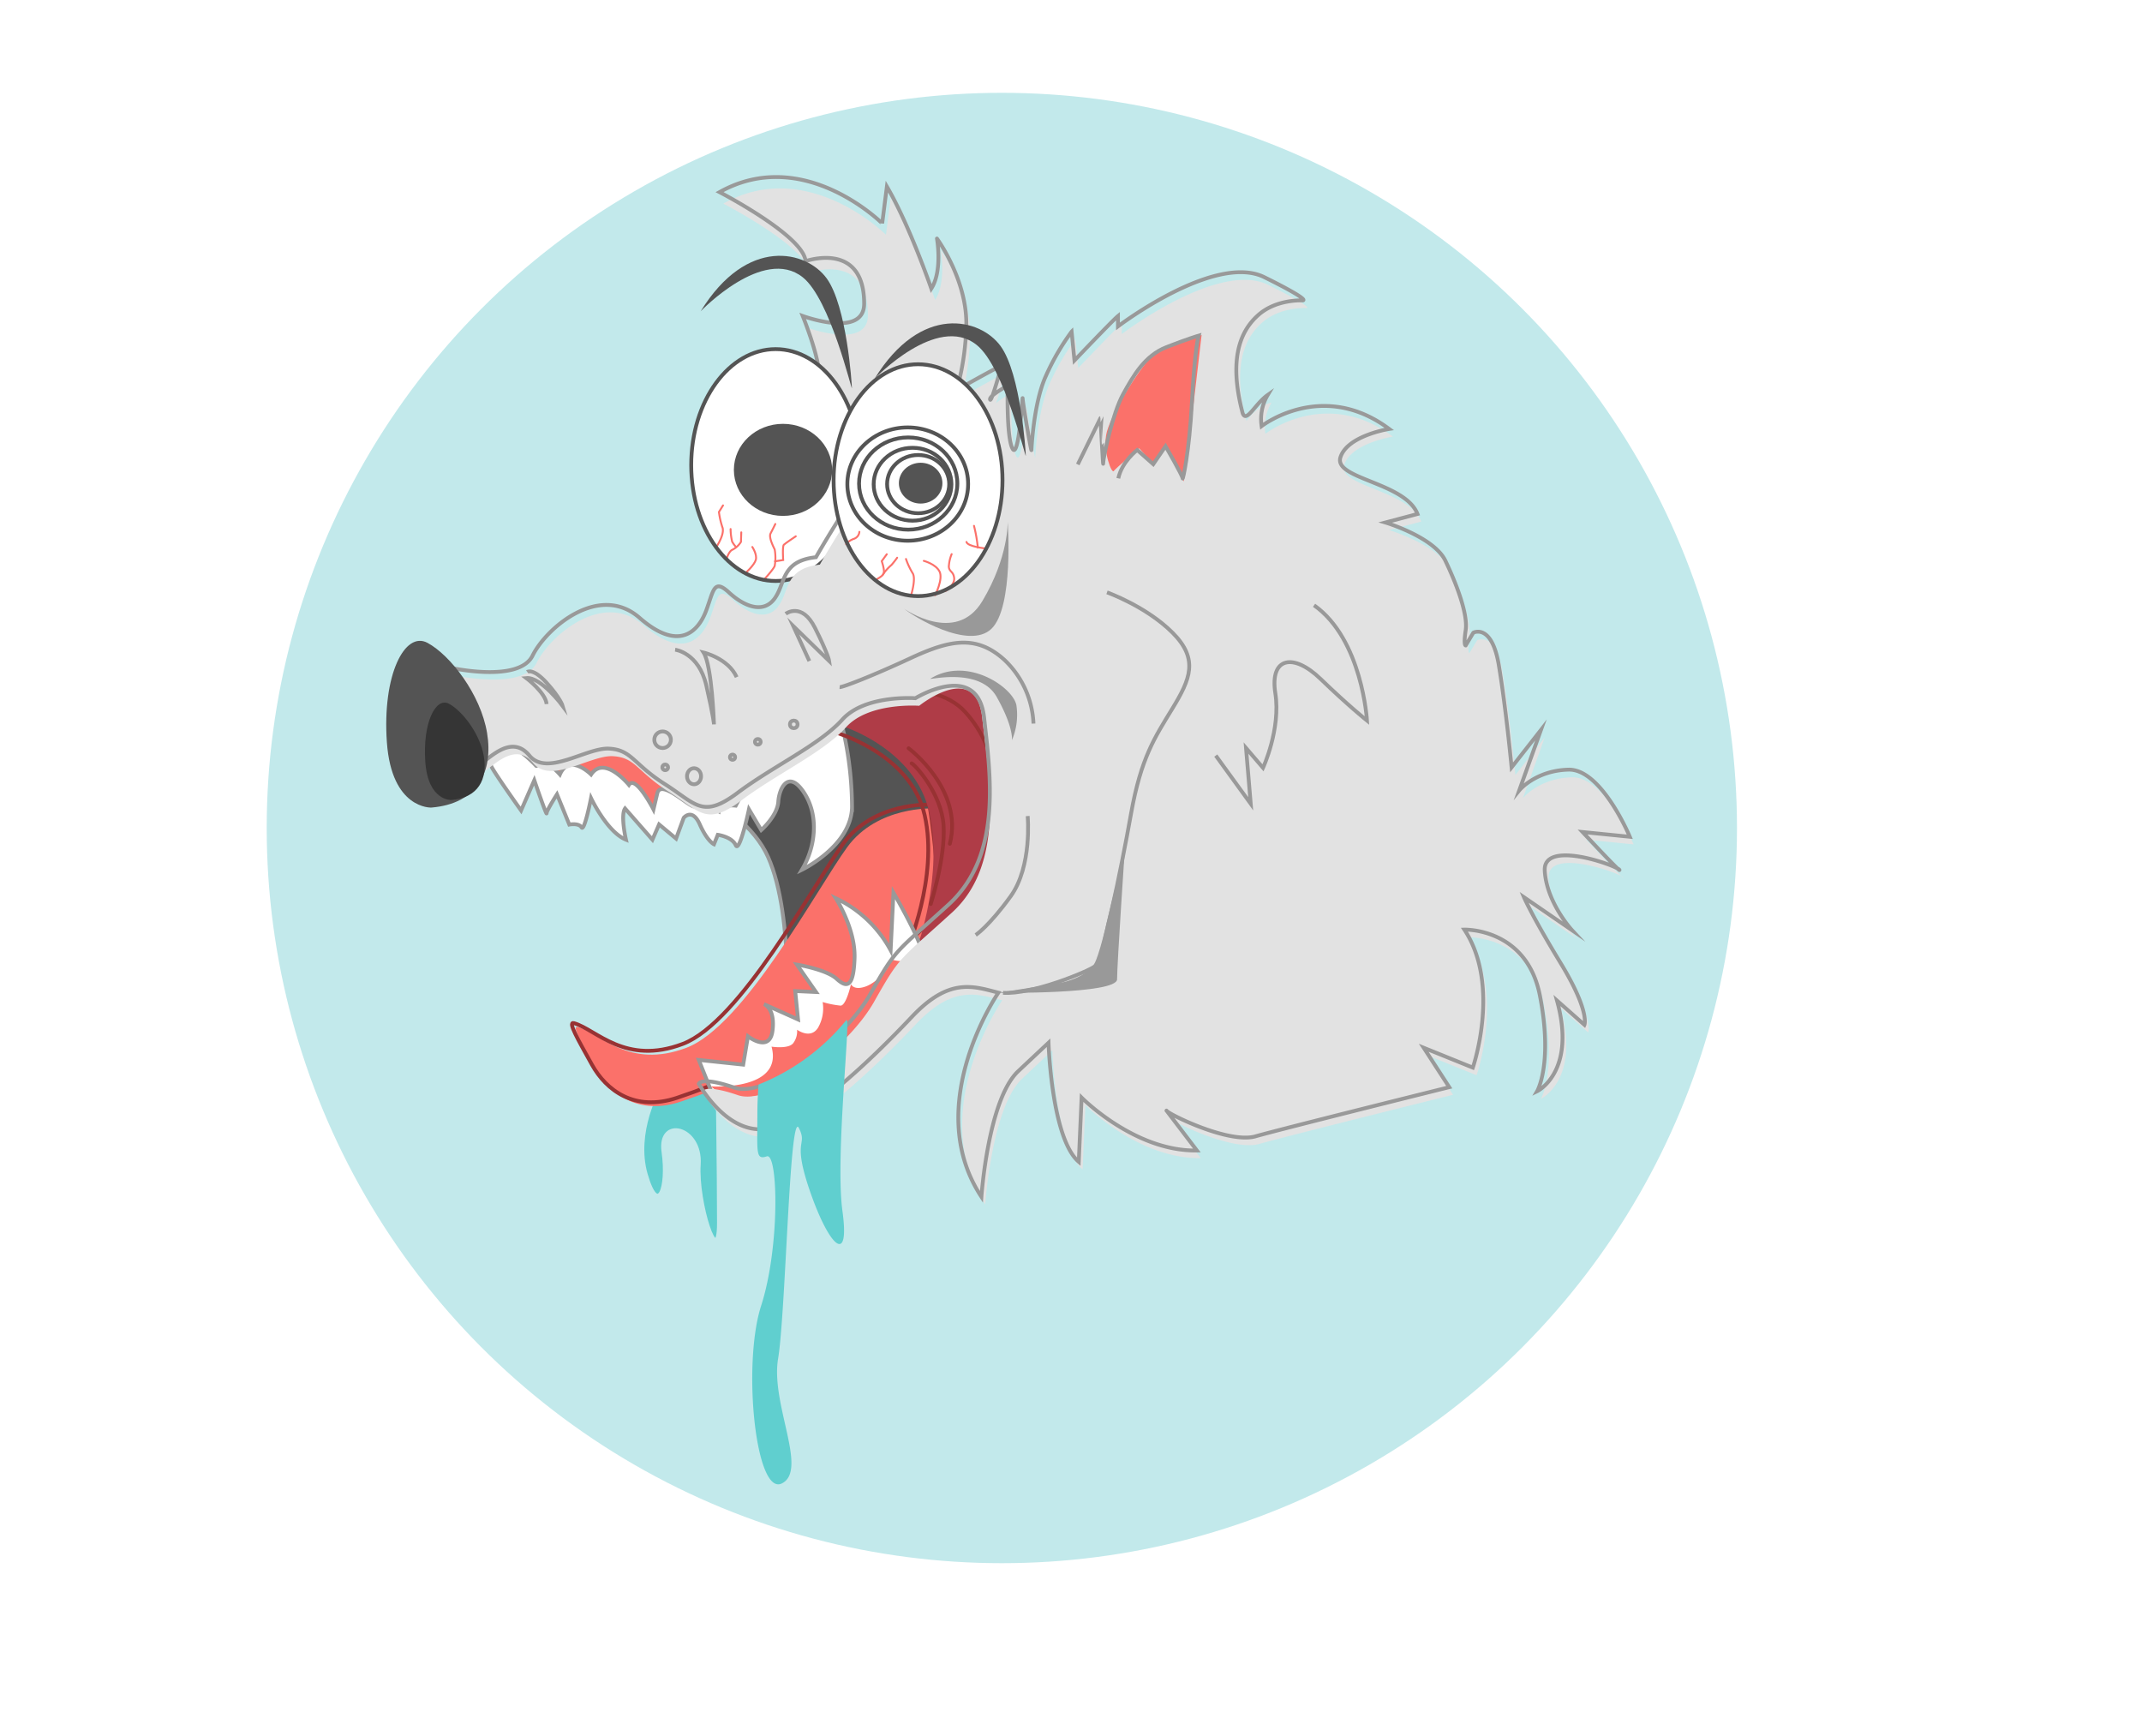 <svg id="Layer_1" data-name="Layer 1" xmlns="http://www.w3.org/2000/svg" xmlns:xlink="http://www.w3.org/1999/xlink" viewBox="0 0 560.81 454.59"><defs><style>.cls-1,.cls-13,.cls-14,.cls-6,.cls-8{fill:none;}.cls-2{clip-path:url(#clip-path);}.cls-3{fill:#c2e9eb;}.cls-17,.cls-4{fill:#60cfcf;}.cls-4{stroke:#c2e9eb;}.cls-13,.cls-14,.cls-4,.cls-6,.cls-9{stroke-miterlimit:10;}.cls-5{fill:#545454;}.cls-6,.cls-9{stroke:#999;}.cls-7{fill:#fb716a;}.cls-8{stroke:#983233;stroke-linejoin:round;}.cls-13,.cls-8{stroke-linecap:round;}.cls-12,.cls-9{fill:#fff;}.cls-10{fill:#af3c47;}.cls-11{fill:#e2e2e2;}.cls-13{stroke:#fb716a;stroke-width:0.5px;}.cls-14{stroke:#545454;}.cls-15{fill:#353535;}.cls-16{fill:#999;}</style><clipPath id="clip-path" transform="translate(69.83 24.3)"><circle class="cls-1" cx="192.47" cy="192.47" r="192.47"/></clipPath></defs><title>Wolf</title><g class="cls-2"><rect class="cls-3" width="560.81" height="454.59"/><path class="cls-4" d="M102.64,260.53S96,272,99.26,283.21s5.94,3.3,4.62-5.94,9.9-6.6,9.24,3.3,5.28,28.38,5.28,15.18-.4-39.86-.4-39.86Z" transform="translate(69.83 24.3)"/><path class="cls-5" d="M97.32,175.55c.52.79,26.82,8.68,33.92,24.46S136,247.35,136,246.56s9.47,11,9.47,11,40.24-39.71,50.23-40,21.3-33.4,6.57-51-37.34-31.3-58.12-18.41S97.32,175.55,97.32,175.55Z" transform="translate(69.83 24.3)"/><path class="cls-6" d="M97.32,175.55c.52.79,26.82,8.68,33.92,24.46S136,247.35,136,246.56s9.47,11,9.47,11,40.24-39.71,50.23-40,21.3-33.4,6.57-51-37.34-31.3-58.12-18.41S97.32,175.55,97.32,175.55Z" transform="translate(69.83 24.3)"/><path class="cls-7" d="M174.49,187.36s-14.6-.74-22.52,10.15S125,244.28,109.9,250s-22.58-3.77-28.46-5.44c-1.73-.5,1,4.2,4.71,10.88s11.13,12.38,22.27,8.66,24.74-9.4,37.36-20.53,24.25-20.79,28.71-25.49S174.49,187.36,174.49,187.36Z" transform="translate(69.83 24.3)"/><path class="cls-8" d="M173.5,186.37s-14.6-.74-22.52,10.15S124,243.29,108.91,249s-22.58-3.77-28.46-5.44c-1.73-.5,1,4.2,4.71,10.88s11.13,12.38,22.27,8.66,24.74-9.4,37.36-20.53S169,221.76,173.5,217.06,173.5,186.37,173.5,186.37Z" transform="translate(69.83 24.3)"/><path class="cls-7" d="M63.65,176.34s6.05-9.21,11.84-6.58,7.1-3.15,14.73-1,11.31,5.26,17.62,10,13.13,13,15.51,4.53,6.58-13.21,10.79-13,10.52,5.26,10.52,5.26-12.1,0-15.52,6.31-6.57,7.63-9.2,8.42-11.84-5.53-13.68-3.42-4.73,5.78-6.31,2.89S89.69,181.6,88.64,184s-8.94-8.16-9.73-4.21-1,1.84-6-.79-6.84,4.73-9.21,1.31" transform="translate(69.83 24.3)"/><path class="cls-9" d="M58.68,176c0,.78,7.92,11.88,7.92,11.88l3.46-7.92s3.22,9.4,3.22,8.66S76,183.65,76,183.65l3.22,7.92s2.47-.49,3.21.74,2.48-7.67,2.48-7.67,4.21,8.91,9.15,10.89c0,0-1.48-6.43-.24-8.17l7.17,8.17,1.74-4,4.45,3.71,2-5.44s2.23-2.72,4.21,1.73,3.71,5.2,3.71,5.2l1-2.48s3.71.5,4.7,2.72,3.46-9.4,3.46-9.4l3.22,5.44s4.21-3.71,4.46-7.42,2.72-8.41,6.68-2.47,3.21,14.1-.5,20.29c0,0,12.87-6.19,13.12-16.33a91.37,91.37,0,0,0-2.5-21s-7.65,2-11.11,8.17c0,0-11.14-1-14.11,7.17l-2.72,5.2s-4.21-.49-4.45,1.49c0,0-5.94-3.22-6.19-1.49s-8.91-7.42-9.9-3.22l-1,4.21s-4.7-9.15-6.43-6.43c0,0-6.44-7.92-9.9-2.72,0,0-5.69-5.7-8.17,0,0,0-4.7-5.45-6.18-2.23C70.56,176.23,59.17,163.61,58.68,176Z" transform="translate(69.83 24.3)"/><path class="cls-10" d="M151.47,166.08s18.32,5.94,22,22.27-3,34.89-3,34.89,17.57-5.93,21.53-21.77,2-34.65-7.18-44.79-29.45-.25-32.17,3.71S151.47,166.08,151.47,166.08Z" transform="translate(69.83 24.3)"/><path class="cls-8" d="M148.5,167.32s20.05,5.44,23.76,21.78-4.7,35.38-4.7,35.38,17.57-5.94,21.53-21.77,3-30.44-6.19-40.59-30.44-4.45-33.16-.49S148.5,167.32,148.5,167.32Z" transform="translate(69.83 24.3)"/><path class="cls-9" d="M116.58,261.85l-3.46-8.66,11.63,1.23L126,247s5.69,4.45,6.43-1.48-2.23-6.93-2.23-6.93l8.91,4-.74-7.43,5.44.25-5-7.18s7.68,1.24,10.4,3.72,4.45,2.22,4.7-5.45S149,210.87,149,210.87a31.51,31.51,0,0,1,14.35,13.61l.74-15.09s8.67,14.84,7.92,17.81-35.14,37.37-43.55,36.87S116.58,261.85,116.58,261.85Z" transform="translate(69.83 24.3)"/><path class="cls-7" d="M116.34,260.12s19,1.23,15.83-10.41c0,0,4.46.71,5.69-.93a5.17,5.17,0,0,0,1-3.5s3.47,2.57,5.45-.47a10.15,10.15,0,0,0,1.24-6.78,24.9,24.9,0,0,0,4.7.94c1.48,0,2.72-5.61,2.72-5.61s.66,1.71,3.79.62,6.85-5.29,6.6-7.16c0,0,4,1.4,5.45-.47l1.48-1.87s3.47,1-3,8.66S152,251.68,142.07,257.39C123.51,268,116.34,260.12,116.34,260.12Z" transform="translate(69.83 24.3)"/><path class="cls-11" d="M180.43,84.67a68.45,68.45,0,0,0,3.71-20.29c.49-12.13-7.67-23.26-7.67-23.26S178,49.53,175,54.23c0,0-5.69-16.58-11.63-26.72l-1.24,9.65S141.58,16.62,119.55,29c0,0,22,11.38,22.52,18.07,0,0,15.34-5.45,15.34,11.13,0,9.16-16.08,3.22-16.08,3.22s4,9.9,4.21,14.6-10.4,34.64-10.4,34.64l22.52,24Z" transform="translate(69.83 24.3)"/><path class="cls-6" d="M179.44,81.7a68.45,68.45,0,0,0,3.71-20.29c.49-12.13-7.67-23.26-7.67-23.26S177,46.56,174,51.26c0,0-5.69-16.58-11.63-26.72l-1.23,9.65S140.59,13.65,118.56,26c0,0,22,11.39,22.52,18.07,0,0,15.34-5.45,15.34,11.13,0,9.16-16.08,3.22-16.08,3.22s4,9.9,4.21,14.6-10.4,34.64-10.4,34.64l22.52,24Z" transform="translate(69.83 24.3)"/><ellipse class="cls-12" cx="203.08" cy="121.75" rx="22.11" ry="30.35"/><ellipse class="cls-5" cx="205" cy="123.01" rx="12.86" ry="12.05"/><path class="cls-13" d="M125.33,125.75s2.31-2.07,2.72-3.47-.91-3.38-.91-3.38" transform="translate(69.83 24.3)"/><path class="cls-13" d="M130,127.66s2.64-2.82,3-3.81a12.48,12.48,0,0,0,0-4.29c-.17-.41-1.65-3.13-1.08-4.21s1.24-2.47,1.24-2.47" transform="translate(69.83 24.3)"/><path class="cls-13" d="M138.52,116.1s-2.72,1.81-3.13,2.22-.17,4-.17,4l-2.14.33" transform="translate(69.83 24.3)"/><path class="cls-13" d="M117.82,118.74s2.15-3.22,1.49-5a20.5,20.5,0,0,1-.91-4l1.07-1.73" transform="translate(69.83 24.3)"/><path class="cls-13" d="M120.38,122s.66-2.06,1.56-2.39a5.43,5.43,0,0,0,2.23-2.06c0-.25.08-2.48.08-2.48" transform="translate(69.83 24.3)"/><path class="cls-13" d="M121.45,114.2a14.66,14.66,0,0,0,.41,3.3,7.91,7.91,0,0,0,1,1.4" transform="translate(69.83 24.3)"/><ellipse class="cls-14" cx="203.08" cy="121.75" rx="22.11" ry="30.35"/><path class="cls-11" d="M326.92,178.58s-1.48-15.59-3.34-26.73-6.68-8.53-6.68-8.53l-2,3.34s-.62.12,0-4-2.35-12-5.32-18.19-15.72-10-15.72-10l8.42-2.23c-3.22-8.29-22-9.16-20.17-14.85S294.87,90,294.87,90c-17.56-13.12-33.4-.74-33.4-.74a12.27,12.27,0,0,1,1.61-8.17c-4,.87-6.56,4.83-6.56,4.83-3.84-14.48-.5-21.78,4.21-25.86s11.38-3.71,11.38-3.71,3.09.37-9.9-6.07-38.35,12.87-38.35,12.87V60.42c-1.37,1.11-11.39,11.63-11.39,11.63l-.74-7.55a61.92,61.92,0,0,0-6.81,11.76c-3.21,7.17-3.71,19.22-3.71,19.22,0,1-2.31-12.54-2.31-13.53s-1,16.16-2.64,13.2-1.32-16.5-1.32-16.5-4.95,2.64-4.62,3.63,3-8.91,3-8.91-4.61,2.31-17.15,9.57-31.35,40.58-31.35,40.58c-9.24,1-7.92,6.93-10.88,10.89s-7.92,2-11.88-1.65-4-.66-5.94,4.62-6.93,11.22-17.49,2-24.41,2.64-28,9.9S49,152.47,49,152.47c7.17,4.46,8,25.16,8,25.16,2.64-1.65,8.16-7.75,12.78-2.14s14.93-2.15,20.87-1.82,6.27,4,14.52,9.24,9.9,9.24,19.14,2.31,21.44-12.54,27.38-19.14,19.14-5.61,19.14-5.61,14.85-12,16.5,3.14,6.26,38.11-7.92,51S165.91,225.8,159,238s-27,27.38-35.63,24.41-9.24-1-9.24-1,6.93,12.86,17.16,11.87,28-18.14,38.6-29.36c9.78-10.39,16.07-8,22.68-6.35,0,0-20.29,29.44-4.45,53.45,0,0,1.73-25.49,9.65-32.91l7.92-7.43s.74,25,7.92,31.18l.74-16.83s13.86,14.11,30.19,13.86c0,0-8.66-11.38-7.92-10.39s16.33,8.66,23.26,6.68,50.73-12.87,50.73-12.87L303.91,252l12.86,5.2s7.43-21.53-2.22-36.13c0,0,16.33-.5,19.79,17.32s-.74,25-.74,25,10.39-4.95,5.2-23.75L346,246s1.49-3.46-6.18-16.08-9.65-17.33-9.65-17.33l12.62,8.66s-6.68-7.17-7.18-15.58,19.06-1.24,19.55-.25-9.65-9.9-9.65-9.9l12.37,1.24S350.43,179,341.77,179.2s-12.87,5.44-12.87,5.44l5.69-15.84Z" transform="translate(69.83 24.3)"/><path class="cls-6" d="M325.93,176.6s-1.48-15.59-3.34-26.73-6.68-8.53-6.68-8.53l-2,3.34s-.62.12,0-4-2.35-12-5.32-18.19-15.71-10-15.71-10l8.41-2.23c-3.22-8.29-22-9.15-20.17-14.85S293.88,88,293.88,88c-17.56-13.11-33.4-.74-33.4-.74a12.27,12.27,0,0,1,1.61-8.17c-3.36,2.37-5.54,7.38-6.56,4.83-3.84-14.48-.5-21.78,4.21-25.86s11.38-3.71,11.38-3.71,3.09.37-9.9-6.07-38.35,12.87-38.35,12.87V58.44c-1.37,1.11-11.39,11.63-11.39,11.63l-.74-7.55a61.92,61.92,0,0,0-6.81,11.76c-3.21,7.17-3.71,19.22-3.71,19.22,0,1-2.31-12.54-2.31-13.53s-1,16.16-2.64,13.2S194,76.67,194,76.67s-4.94,2.64-4.61,3.63,3-8.91,3-8.91S187.69,73.7,175.15,81s-31.35,40.58-31.35,40.58c-9.24,1-7.92,6.93-10.88,10.89s-7.92,2-11.88-1.65-4-.66-5.94,4.62-6.93,11.22-17.49,2-24.41,2.64-28,9.9S48,150.49,48,150.49c7.17,4.46,8,25.16,8,25.16,2.64-1.65,8.17-7.75,12.78-2.14s14.93-2.15,20.87-1.82,6.27,4,14.52,9.24,9.9,9.24,19.14,2.31,21.44-12.54,27.38-19.14,19.14-5.61,19.14-5.61,16.33-10.06,18,5.12,4.78,36.13-9.4,49S164.92,223.82,158,236s-27.05,27.38-35.63,24.42-9.24-1-9.24-1,6.93,12.86,17.16,11.87,28-18.14,38.6-29.36c9.78-10.39,16.07-8.05,22.68-6.35,0,0-20.29,29.44-4.45,53.45,0,0,1.73-25.49,9.65-32.91l7.92-7.43s.74,25,7.92,31.18l.74-16.83s13.86,14.11,30.19,13.86c0,0-8.66-11.38-7.92-10.39s16.33,8.66,23.26,6.68,50.73-12.87,50.73-12.87L302.92,250l12.86,5.2s7.43-21.53-2.22-36.13c0,0,16.33-.5,19.79,17.32s-.74,25-.74,25,10.39-5,5.2-23.75L345,244s1.49-3.46-6.18-16.08-9.65-17.33-9.65-17.33l12.62,8.67s-6.68-7.18-7.18-15.59,19.06-1.24,19.55-.25-9.65-9.9-9.65-9.9l12.37,1.24s-7.42-17.82-16.08-17.57-12.87,5.44-12.87,5.44l5.69-15.84Z" transform="translate(69.83 24.3)"/><path class="cls-5" d="M43.09,187.12S32.7,187.61,31.46,170s4.7-29.2,10.64-26S56,157.42,57.69,167.57,55.21,186.13,43.09,187.12Z" transform="translate(69.83 24.3)"/><path class="cls-6" d="M150,155.59c.78.06,8.46-2.89,18.47-7.54s17.21-6.45,24.76.49a24.4,24.4,0,0,1,7.52,16.59" transform="translate(69.83 24.3)"/><path class="cls-6" d="M199.23,189.34s1.24,13.12-4.45,21-9.16,10.14-9.16,10.14" transform="translate(69.83 24.3)"/><path class="cls-6" d="M248.48,173.51l9.15,12.62-1.23-14.6,4.45,5.19s4.7-10.14,3.22-19.55,4.7-10.64,11.87-3.71,12.13,10.89,12.13,10.89-1.24-21.28-13.86-30.19" transform="translate(69.83 24.3)"/><path class="cls-15" d="M48.32,185.14s-6.08.29-6.8-10,2.75-17.07,6.22-15.19,8.1,7.81,9.11,13.75S55.41,184.56,48.32,185.14Z" transform="translate(69.83 24.3)"/><ellipse class="cls-12" cx="240.36" cy="125.71" rx="22.11" ry="30.35"/><path class="cls-13" d="M175,131.52s2.15-4.21,1.16-6.19-4.13-2.8-4.13-2.8" transform="translate(69.83 24.3)"/><path class="cls-13" d="M177.68,130.45s2.48-1.57,2.31-3.38-1.32-1.65-1.4-3a9.65,9.65,0,0,1,.74-3.3" transform="translate(69.83 24.3)"/><path class="cls-13" d="M188.41,119.31s-4.95-.49-5.2-1.73" transform="translate(69.83 24.3)"/><path class="cls-13" d="M168.61,131.87s1.49-4.64.5-6.12a19.07,19.07,0,0,1-1.74-3.71" transform="translate(69.83 24.3)"/><path class="cls-13" d="M186.18,119.07a38.7,38.7,0,0,0-1-5.7" transform="translate(69.83 24.3)"/><path class="cls-13" d="M159.12,127.64A8.77,8.77,0,0,0,161,126.5a1.94,1.94,0,0,0,.52-.67c.33-.91-.5-3.22-.5-3.22l1.32-1.81" transform="translate(69.83 24.3)"/><path class="cls-13" d="M161.35,126.08a12.45,12.45,0,0,1,2.23-2.48,21.91,21.91,0,0,0,1.48-1.89" transform="translate(69.83 24.3)"/><path class="cls-13" d="M151.7,118.16a4.42,4.42,0,0,1,2.06-1.4,2.13,2.13,0,0,0,1.41-1.82" transform="translate(69.83 24.3)"/><ellipse class="cls-14" cx="240.36" cy="125.71" rx="22.11" ry="30.35"/><ellipse class="cls-14" cx="237.66" cy="126.73" rx="15.81" ry="14.83"/><ellipse class="cls-14" cx="237.78" cy="126.59" rx="12.87" ry="12.07"/><ellipse class="cls-14" cx="238.92" cy="126.77" rx="10.18" ry="9.54"/><ellipse class="cls-5" cx="241.04" cy="126.49" rx="5.7" ry="5.34"/><ellipse class="cls-14" cx="240.39" cy="126.74" rx="8.13" ry="7.62"/><path class="cls-8" d="M168.06,171.6s14.47,10.79,10.79,25" transform="translate(69.83 24.3)"/><path class="cls-7" d="M240.06,101.74c.5-1.48,4.71-38.35,4.71-38.35s-9.41,2.23-12.87,5.44-11.39,16.09-12.13,20.79,1.49,10.14,2,9.4,6.68-5.94,6.68-5.94l3.71,4.21,3.22-4.7Z" transform="translate(69.83 24.3)"/><path class="cls-8" d="M168.85,175.55c.79.26,7.83,7.85,8.36,16.27s-3.36,20.55-3.36,20.55" transform="translate(69.83 24.3)"/><path class="cls-6" d="M212.35,97.29l5.94-12.13S219,98.53,219,97s2.47-13.11,5.2-18.06,5.69-10.15,11.38-12.37,8.41-3,8.41-3-1,3.21-1.73,17.07-2.47,21-2.47,20.29-4.46-8.41-4.46-8.41l-3.22,4.7-4.2-3.71s-4,3-4.95,7.42" transform="translate(69.83 24.3)"/><path class="cls-16" d="M173.79,153.36c-.89.55,12.81-3.21,17.32,4.78s4,11.34,4,11.34a17,17,0,0,0,1.17-9.17C195.38,155.64,183.46,147.4,173.79,153.36Z" transform="translate(69.83 24.3)"/><path class="cls-16" d="M224.64,198.42s-2,29.69-2,33.65-31.1,3.55-31.1,3.55l15.92-2.56s9.57-1.32,10.89-8.58S224.64,198.42,224.64,198.42Z" transform="translate(69.83 24.3)"/><path class="cls-16" d="M166.9,135.07s13.53,9.57,20.46-2S194,112.3,194,112.3s1.65,22.44-4.29,28.05S169.21,137.05,166.9,135.07Z" transform="translate(69.83 24.3)"/><path class="cls-5" d="M159.15,74.85S175.48,57.7,185.87,66c7.24,5.74,12.87,30,12.87,29s-1.32-21.45-6.6-28.7S171.35,55.06,159.15,74.85Z" transform="translate(69.83 24.3)"/><path class="cls-17" d="M128.79,259.62s-.33,3.3-.33,7.92c0,9.91-.49,11.88,2.48,10.89s3.46,23.75-1.49,39.1-1.48,50,5.44,46.52-3-20.79-1-32.67,3-65.33,5.44-60.38-2,2.48,3,16.83,10.39,19.3,8.41,4.95,2.37-51.72,1-50A56.63,56.63,0,0,1,128.79,259.62Z" transform="translate(69.83 24.3)"/><path class="cls-5" d="M113.61,57.2S130,40.05,140.34,48.29c7.24,5.75,12.87,30,12.87,29s-1.32-21.45-6.6-28.71S125.82,37.41,113.61,57.2Z" transform="translate(69.83 24.3)"/><path class="cls-6" d="M220,130.78s10.23,3.63,17.16,10.56,4.62,12.2,0,19.79-8.25,12.87-10.89,27.72-7.51,38.19-9.49,39.84c-1.48,1.23-16.4,7.45-24,6.93" transform="translate(69.83 24.3)"/><path class="cls-6" d="M106.93,145.79s6.19.74,8.17,9.4,2,10.15,2,10.15-.5-15.34-2.72-18.81c0,0,6.43,1.49,8.66,6.44" transform="translate(69.83 24.3)"/><path class="cls-6" d="M135.88,136.39s4.21-3.22,7.68,3.71,3.71,8.66,3.71,8.66l-9.41-9.16,4.21,9.16" transform="translate(69.83 24.3)"/><ellipse class="cls-6" cx="181.71" cy="203.22" rx="1.84" ry="2.1"/><circle class="cls-6" cx="191.79" cy="198.23" r="0.68"/><circle class="cls-6" cx="198.41" cy="194.21" r="0.74"/><circle class="cls-6" cx="173.48" cy="193.66" r="2.17"/><circle class="cls-6" cx="207.82" cy="189.64" r="0.99"/><circle class="cls-6" cx="174.16" cy="200.89" r="0.74"/><path class="cls-6" d="M68.21,151.61s1.48-1.12,5.07,2.84,4.21,6.06,4.21,6.06-5.7-7.67-9.53-7.3c0,0,5.07,3.84,5.32,6.81" transform="translate(69.83 24.3)"/></g></svg>
